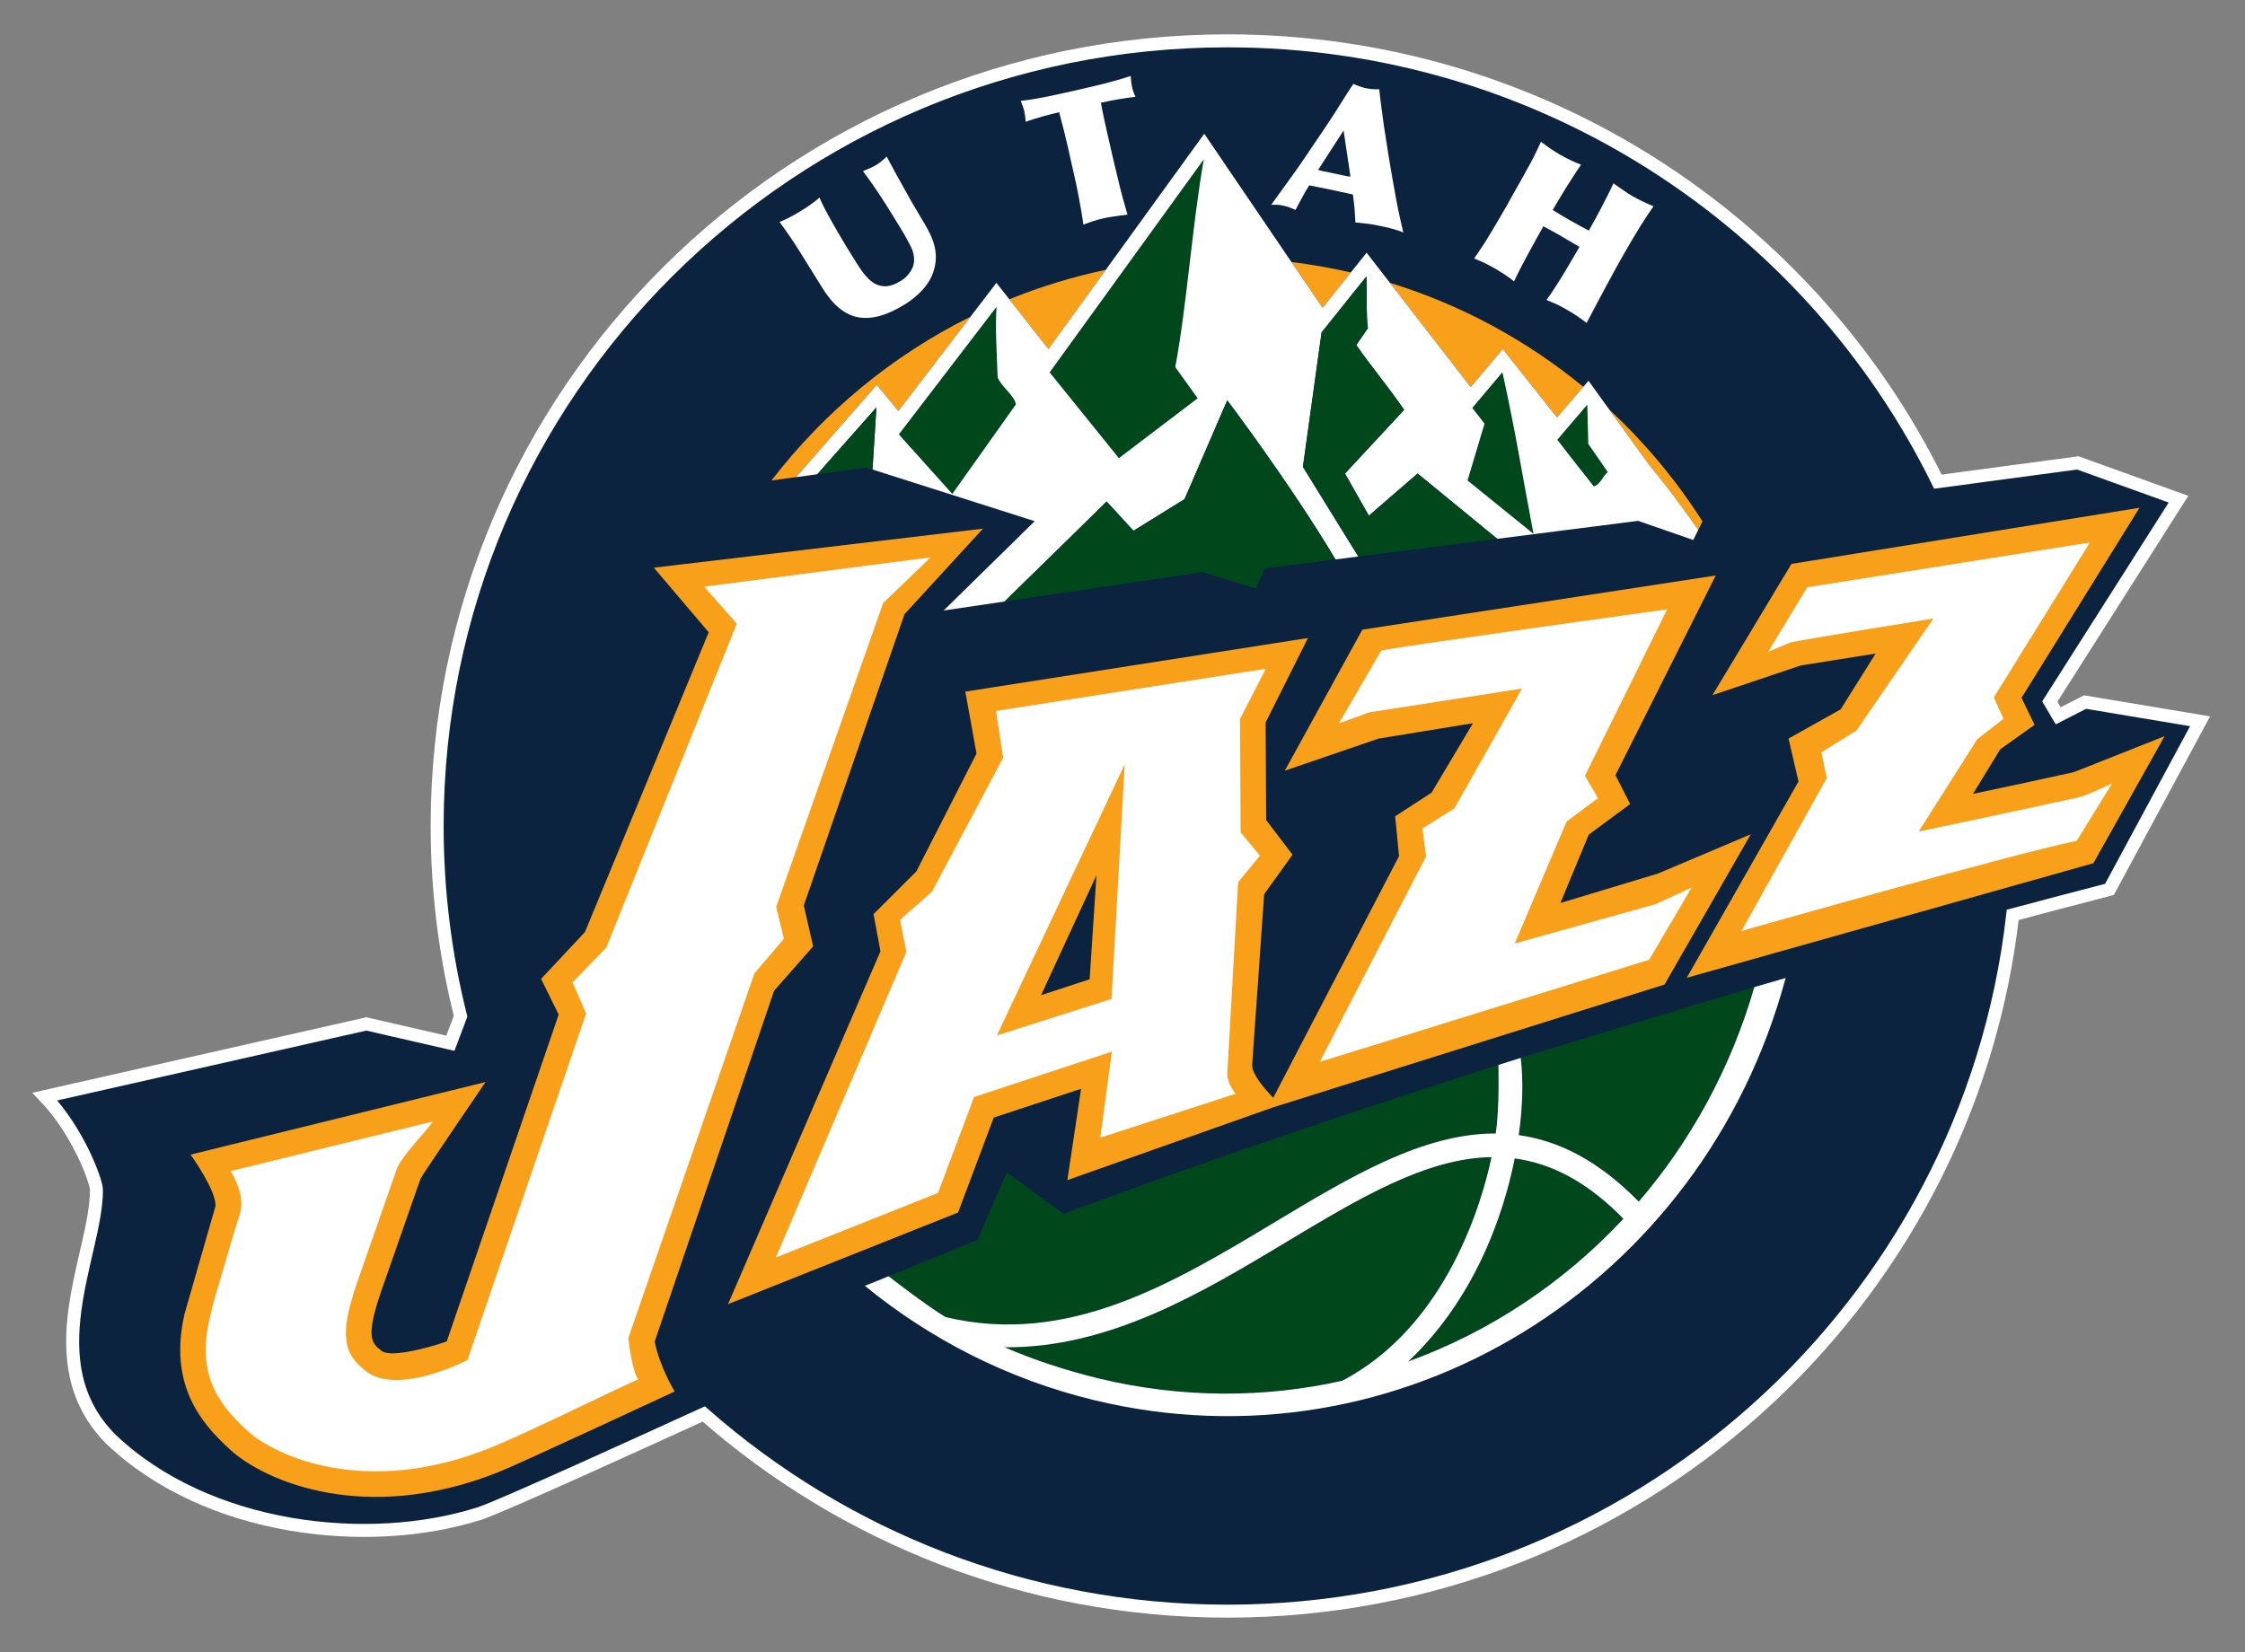 <?xml version="1.0" encoding="UTF-8" standalone="no"?>
<!-- Created with Inkscape (http://www.inkscape.org/) -->

<svg
   xmlns:dc="http://purl.org/dc/elements/1.1/"
   xmlns:cc="http://creativecommons.org/ns#"
   xmlns:rdf="http://www.w3.org/1999/02/22-rdf-syntax-ns#"
   xmlns:svg="http://www.w3.org/2000/svg"
   xmlns="http://www.w3.org/2000/svg"
   version="1.1"
   width="250"
   height="184"
   viewBox="0 0 250 184"
   id="Layer_1"
   xml:space="preserve"><rect x="0" y="0" width="250" height="184" fill="#808080" stroke="none"/><defs
   id="defs17777" />
<g
   id="g17723">
	<path
   d="m 245,80.335 -12.811,-2.137 -2.988,1.526 -0.938,-1.587 14.333,-22.537 -11.213,-4.042 -15.582,2.089 C 201.498,24.575 171.45,4.55 136.691,4.55 88.084,4.55 48.681,43.701 48.681,92 c 0,7.31 0.909,14.405 2.608,21.19 l -1.135,3.007 -9.356,-2.152 L 5,122.137 c 3.701,3.851 5.798,9.53 5.739,10.46 0,7.07 -6.928,19.152 1.63,27.72 10.698,10.192 28.68,12.208 41.064,8.247 2.297,-0.735 18.832,-8.28 24.936,-11.077 15.528,13.665 35.948,21.963 58.322,21.963 45.239,0 82.496,-33.916 87.442,-77.554 3.838,-1.025 7.446,-1.973 10.772,-2.832 L 245,80.335 z"
   id="path17725"
   style="fill:#0c2340;fill-opacity:1" />
	<path
   d="m 245,80.335 -12.811,-2.137 -2.988,1.526 -0.938,-1.587 14.333,-22.537 -11.213,-4.042 -15.582,2.089 C 201.498,24.575 171.45,4.55 136.691,4.55 88.084,4.55 48.681,43.701 48.681,92 c 0,7.31 0.909,14.405 2.608,21.19 l -1.135,3.007 -9.356,-2.152 L 5,122.137 c 3.701,3.851 5.798,9.53 5.739,10.46 0,7.07 -6.928,19.152 1.63,27.72 10.698,10.192 28.68,12.208 41.064,8.247 2.297,-0.735 18.832,-8.28 24.936,-11.077 15.528,13.665 35.948,21.963 58.322,21.963 45.239,0 82.496,-33.916 87.442,-77.554 3.838,-1.025 7.446,-1.973 10.772,-2.832 L 245,80.335 z"
   id="path17727"
   style="fill:none;stroke:#ffffff;stroke-width:1.445;stroke-miterlimit:10" />
	
	
	
	
	<path
   d="m 150.429,30.346 c -2.167,-0.497 -4.369,-0.888 -6.611,-1.159 l 3.462,5.1 3.149,-3.941 z m 16.915,8.539 6.045,7.614 2.928,-3.414 c -6.284,-5.163 -13.576,-9.137 -21.538,-11.586 l 8.995,11.619 3.57,-4.233 z m 21.773,20.133 0.466,-0.95 c -2.92,-4.583 -6.412,-8.766 -10.379,-12.45 l 4.425,6.141 c 0,-10e-4 2.401,2.824 5.488,7.259 m -76.721,-25.682 4.355,5.549 6.387,-8.832 c -3.711,0.778 -7.3,1.887 -10.742,3.283 m -26.483,20.179 2.727,-0.373 8.998,-10.271 2.404,2.905 8.033,-10.5 C 99.358,39.598 91.786,45.872 85.913,53.515"
   id="path17737"
   style="fill:#f9a01b;fill-opacity:1" />
	<path
   d="m 184.627,97.297 -10.865,3.281 3.165,-7.622 4.606,-3.404 -1.636,-3.215 11.165,-22.239 -39.354,6.034 -8.633,15.708 10.427,-3.572 10.527,-1.719 -4.605,7.728 -4.06,2.644 0.431,4.432 -14.01,26.922 c -0.927,-0.968 -2.346,-2.593 -2.346,-3.631 l 1.338,-19.053 3.16,-4.394 -2.941,-3.863 -0.058,-10.865 4.717,-9.408 -38.158,5.972 1.246,6.896 -6.692,13.117 -4.774,4.768 0.772,4.138 -16.976,39.303 25.616,-10.205 3.974,-10.575 9.725,-3.207 -1.527,10.172 22.875,-8.091 43.627,-13.692 9.603,-16.736 -10.339,4.376 z m -63.285,11.775 -5.411,1.773 6.169,-13.356 -0.758,11.583 z m -35.143,1.281 4.353,-4.946 -1.042,-4.551 11.215,-32.447 8.735,-9.526 -36.647,4.347 6.108,7.194 -13.779,33.384 -4.887,5.224 1.959,3.974 -12.465,36.405 c -2.379,0.826 -6.301,1.809 -7.256,1.051 -1.091,-0.864 -1.819,-1.432 -0.077,-6.544 0,0 4.419,-12.637 4.415,-12.637 0.167,-0.388 7.239,-10.762 7.239,-10.762 l -32.846,8.083 c 0,0 2.883,4.007 2.774,5.735 l -3.457,12.042 c -1.732,7.702 1.635,11.979 5.163,15.151 3.795,3.419 14.906,8.343 29.742,2.461 2.402,-0.949 19.684,-9.008 19.684,-9.008 0,0 -1.635,-2.658 -2.226,-5.551 L 86.199,110.353 z M 230.895,86.012 c -1.995,0.453 -8.713,1.893 -11.188,2.411 l 3.039,-4.967 3.822,-2.724 -1.454,-3.006 13.136,-21.171 -38.757,6.254 -8.799,14.62 9.832,-3.309 8.341,-1.325 -3.896,6.213 -5.801,3.253 1.108,4.788 -12.444,21.858 45.282,-12.76 7.935,-14.156 c 0.001,0.001 -9.914,3.95 -10.156,4.021"
   id="path17739"
   style="fill:#f9a01b;fill-opacity:1" />
	<path
   d="m 78.423,65.347 25.206,-3.266 -5.282,5.083 -11.915,33.853 0.862,3.545 -3.279,3.843 -14.045,40.625 c 0,0 0.42,3.84 1.112,4.591 -3.671,1.644 -12.561,6.08 -16.683,7.718 -13.782,5.466 -23.724,0.827 -26.794,-1.93 -3.78,-3.406 -5.552,-6.766 -4.289,-12.415 0.561,-2.507 0.777,-2.971 1.471,-5.377 0.67,-2.29 1.3,-4.46 1.923,-6.415 0.569,-1.754 -0.431,-3.792 -1.019,-4.765 l 22.491,-5.523 c -0.648,1.091 -3.447,3.739 -4.038,5.399 l -4.422,12.672 c -1.977,5.801 -1.442,7.794 1.008,9.722 3.584,2.819 11.325,-1.22 11.325,-1.22 l 13.216,-38.61 -1.512,-3.452 3.757,-3.886 14.531,-36.067 -3.624,-4.125 z"
   id="path17741"
   style="fill:#ffffff;fill-opacity:1" />
	<path
   d="m 152.465,79.345 17.028,-2.656 -7.534,13.347 -3.563,2.24 0.413,3.106 -11.835,22.888 36.675,-11.372 4.727,-8.04 -4.004,1.849 -15.69,4.377 5.771,-13.581 3.497,-2.613 -1.456,-2.477 9.157,-18.543 c 0,0 -27.919,3.865 -31.83,4.578 l -4.717,8.119 3.361,-1.222 z"
   id="path17743"
   style="fill:#ffffff;fill-opacity:1" />
	<path
   d="m 138.087,80.072 2.875,-5.584 -30.049,4.7 0.802,5.203 -7.926,14.914 -3.553,3.145 0.697,3.578 -14.538,34.034 18.062,-7.196 4.015,-10.682 15.347,-5.055 -1.291,9.583 15.065,-4.884 c 0,0 -1.026,-1.229 -0.912,-2.406 l 1.194,-21.158 2.431,-2.961 -2.154,-2.598 -0.065,-12.633 z m -14.308,31.193 -12.772,4.066 14.238,-30.196 -1.466,26.13 z"
   id="path17745"
   style="fill:#ffffff;fill-opacity:1" />
	<path
   d="m 231.547,88.791 c -4.653,1.056 -17.88,3.824 -17.88,3.824 l 6.519,-10.285 2.923,-2.268 -1.083,-2.376 10.701,-17.261 -31.469,4.989 -4.359,7.184 c 0.231,-0.078 2.288,-0.99 2.52,-1.045 1.829,-0.411 15.88,-2.661 15.88,-2.661 l -8.558,12.47 -3.91,2.427 0.595,2.885 -9.495,17.014 c 0,0 30.232,-8.585 37.328,-10.039 l 3.938,-6.382 c -0.001,0 -2.775,1.328 -3.65,1.524"
   id="path17747"
   style="fill:#ffffff;fill-opacity:1" />
	<path
   d="m 97.16,52.295 18.066,5.753 -10.141,9.95 6.778,-1.003 c 5.507,-5.362 11.369,-11.138 11.369,-11.138 l 2.991,3.259 5.685,-3.518 4.757,-11.009 c 0,0 6.944,9.174 12.052,17.719 l 2.543,-0.325 -6.168,-9.983 2.076,-14.975 4.992,-6.234 c 0.068,1.644 -0.038,4.39 0.164,5.768 l -1.291,1.87 c 1.771,2.547 3.543,4.611 5.324,7.219 l -6.581,7.094 2.658,4.694 5.428,-4.694 8.869,7.271 15.688,-2.001 6.138,2.13 0.56,-1.124 c -3.087,-4.438 -5.485,-7.257 -5.485,-7.257 l -6.738,-9.351 -3.505,4.089 -6.042,-7.617 -3.573,4.238 -11.591,-14.972 -4.903,6.138 -13.176,-19.39 -17.353,23.985 -5.792,-7.378 -10.917,14.272 -2.405,-2.908 -8.997,10.277 2.372,-0.322 6.584,-7.443 -0.436,6.916 z"
   id="path17749"
   style="fill:#ffffff" />
	<path
   d="m 176.758,45.068 0.111,4.371 2.174,3.138 c -0.514,0.375 -0.836,1.418 -1.555,1.6 -2.18,-2.736 -3.272,-4.157 -4.069,-5.2 l 3.339,-3.909 z"
   id="path17751"
   style="fill:#00471b;fill-opacity:1" />
	<path
   d="m 165.315,47.183 c -0.453,-0.577 -0.909,-1.164 -1.365,-1.747 l 3.358,-3.979 c 1.542,7.053 2.109,10.896 3.46,18.004 l -7.346,-5.946 1.893,-6.332 z"
   id="path17753"
   style="fill:#00471b;fill-opacity:1" />
	<path
   d="m 147.171,37.025 4.991,-6.234 c 0.068,1.644 -0.04,4.39 0.162,5.768 l -1.291,1.87 c 1.774,2.547 3.546,4.611 5.327,7.219 l -6.584,7.094 2.658,4.694 5.428,-4.694 8.872,7.271 -15.474,1.971 -6.168,-9.984 2.079,-14.975 z"
   id="path17755"
   style="fill:#00471b;fill-opacity:1" />
	<path
   d="m 134.056,17.739 c -1.263,7.055 -1.915,16.489 -3.18,23.144 l 2.499,3.475 -8.776,6.673 -7.713,-9.556 17.17,-23.736 z"
   id="path17757"
   style="fill:#00471b;fill-opacity:1" />
	<path
   d="m 123.234,55.857 2.99,3.259 5.687,-3.521 4.755,-11.009 c 0,0 6.947,9.177 12.05,17.719 l -7.867,1.006 -1.016,2.239 -5.908,-1.831 -22.061,3.275 c 5.506,-5.361 11.37,-11.137 11.37,-11.137"
   id="path17759"
   style="fill:#00471b;fill-opacity:1" />
	<path
   d="m 110.981,34.16 c -0.18,2.097 0.032,5.38 0.116,7.879 0.527,1.192 1.773,1.88 2.036,2.996 l -7.088,9.983 -5.952,-6.637 10.888,-14.221 z"
   id="path17761"
   style="fill:#00471b;fill-opacity:1" />
	<polygon
   points="97.16,52.295 96.479,52.078 91.012,52.821 97.596,45.378 "
   id="polygon17763"
   style="fill:#00471b;fill-opacity:1" />
	<path
   d="m 98.941,142.144 9.918,-4.047 3.257,-7.536 c 0,0 6.295,4.661 6.342,4.642 22.071,-8.308 48.399,-16.588 48.399,-16.588 0,0 0.142,4.651 -0.297,7.633 -8.116,-0.03 -16.212,4.84 -24.588,9.872 -11.344,6.818 -23.068,13.858 -36.694,10.567 -2.249,-1.353 -6.337,-4.543 -6.337,-4.543"
   id="path17765"
   style="fill:#00471b;fill-opacity:1" />
	<path
   d="m 149.461,153.79 c -8.67,1.942 -17.893,1.963 -27.125,-0.262 -3.738,-0.917 -7.219,-2.069 -10.465,-3.47 11.678,0.121 22.066,-6.121 31.414,-11.75 8.073,-4.846 15.51,-9.315 22.812,-9.429 -0.973,4.632 -4.861,18.778 -16.636,24.911"
   id="path17767"
   style="fill:#00471b;fill-opacity:1" />
	<path
   d="m 156.804,151.648 c 5.72,-5.337 9.974,-13.274 11.854,-22.517 0.002,-0.035 0.015,-0.073 0.02,-0.105 4.026,0.541 8.038,2.555 12.103,6.72 -6.677,7.159 -14.906,12.616 -23.977,15.902"
   id="path17769"
   style="fill:#00471b;fill-opacity:1" />
	<path
   d="m 182.49,133.839 c -4.5,-4.586 -8.94,-6.799 -13.365,-7.408 0.451,-3.173 0.515,-6.115 0.217,-8.603 4.506,-1.416 24.044,-7.313 25.984,-7.879 0.015,-0.003 0.024,-0.005 0.035,-0.011 -2.635,9.097 -7.095,17.173 -12.871,23.901"
   id="path17771"
   style="fill:#00471b;fill-opacity:1" />
	<path
   d="m 156.804,151.648 c 5.72,-5.34 9.976,-13.274 11.854,-22.517 0.005,-0.038 0.015,-0.073 0.02,-0.104 4.026,0.539 8.038,2.55 12.103,6.718 -6.677,7.16 -14.906,12.615 -23.977,15.903 m -7.343,2.142 c -8.67,1.942 -17.89,1.963 -27.124,-0.26 -3.738,-0.919 -7.219,-2.071 -10.468,-3.472 11.682,0.121 22.065,-6.121 31.419,-11.75 8.073,-4.846 15.507,-9.315 22.804,-9.429 -0.968,4.632 -4.859,18.778 -16.631,24.911 m 45.9,-43.849 c -2.636,9.094 -7.096,17.172 -12.871,23.897 -4.5,-4.589 -8.942,-6.799 -13.365,-7.408 0.451,-3.173 0.515,-6.113 0.22,-8.603 -0.826,0.262 -1.655,0.524 -2.487,0.789 0,0.005 0.144,4.651 -0.297,7.63 -8.119,-0.033 -16.215,4.84 -24.591,9.872 -11.341,6.821 -23.064,13.856 -36.689,10.57 -2.214,-1.336 -6.195,-4.433 -6.327,-4.535 -1.54,0.624 -2.64,1.068 -2.65,1.058 7.284,5.954 15.905,10.401 25.532,12.735 33.951,8.217 67.786,-12.707 77.011,-47.019 -1.148,0.334 -2.317,0.675 -3.486,1.014"
   id="path17773"
   style="fill:#ffffff" />
<g
   transform="matrix(6.83,0,0,-6.83,89.045,27.994)"
   id="g21061"><path
     d="m 0,0 c -0.107,0.17 -0.217,0.33 -0.327,0.479 0.063,0.026 0.122,0.054 0.175,0.081 0.054,0.028 0.109,0.06 0.167,0.095 C 0.07,0.689 0.124,0.723 0.175,0.76 0.226,0.796 0.276,0.834 0.324,0.877 0.343,0.83 0.369,0.776 0.4,0.713 0.433,0.651 0.468,0.585 0.506,0.517 0.544,0.45 0.583,0.382 0.622,0.314 0.661,0.246 0.698,0.183 0.732,0.127 l 0.107,-0.174 c 0.058,-0.097 0.115,-0.184 0.169,-0.264 0.054,-0.078 0.112,-0.142 0.174,-0.188 0.062,-0.045 0.131,-0.069 0.207,-0.071 0.076,-0.001 0.164,0.028 0.264,0.09 0.062,0.038 0.115,0.089 0.157,0.156 0.043,0.065 0.061,0.136 0.056,0.211 C 1.861,-0.05 1.847,0.005 1.824,0.055 1.8,0.105 1.771,0.161 1.737,0.221 1.72,0.254 1.701,0.285 1.682,0.317 1.663,0.348 1.644,0.38 1.625,0.411 L 1.51,0.599 C 1.443,0.709 1.37,0.822 1.292,0.941 1.215,1.058 1.128,1.18 1.033,1.309 1.071,1.325 1.108,1.341 1.144,1.355 1.181,1.371 1.216,1.389 1.251,1.409 1.284,1.43 1.314,1.452 1.341,1.475 1.368,1.496 1.394,1.52 1.419,1.546 1.463,1.462 1.512,1.372 1.565,1.275 1.618,1.179 1.67,1.085 1.721,0.994 1.771,0.902 1.819,0.819 1.864,0.742 1.908,0.665 1.944,0.604 1.972,0.559 2.02,0.481 2.062,0.408 2.096,0.344 2.131,0.28 2.159,0.216 2.179,0.155 2.199,0.095 2.212,0.034 2.218,-0.026 2.224,-0.085 2.221,-0.149 2.21,-0.219 2.186,-0.355 2.129,-0.478 2.039,-0.587 1.949,-0.696 1.835,-0.793 1.697,-0.876 1.415,-1.049 1.165,-1.115 0.949,-1.074 0.733,-1.033 0.537,-0.87 0.364,-0.586 0.229,-0.366 0.108,-0.172 0,0"
     id="path21063"
     style="fill:#ffffff;fill-opacity:1;fill-rule:nonzero;stroke:none" /></g><g
   transform="matrix(6.83,0,0,-6.83,116.042,12.983)"
   id="g21065"><path
     d="m 0,0 c -0.091,-0.026 -0.18,-0.055 -0.269,-0.085 -0.001,0.057 -0.008,0.114 -0.021,0.174 -0.006,0.026 -0.014,0.052 -0.024,0.078 -0.01,0.026 -0.021,0.055 -0.033,0.089 0.153,0.017 0.304,0.043 0.452,0.074 0.149,0.031 0.298,0.064 0.448,0.098 0.143,0.033 0.289,0.068 0.438,0.103 0.149,0.037 0.3,0.08 0.454,0.131 C 1.446,0.638 1.449,0.609 1.452,0.578 1.454,0.548 1.46,0.513 1.469,0.476 1.476,0.446 1.484,0.417 1.494,0.39 1.504,0.364 1.514,0.34 1.523,0.322 1.428,0.311 1.335,0.297 1.243,0.282 1.15,0.266 1.056,0.247 0.96,0.225 0.971,0.159 0.986,0.083 1.004,-0.002 1.022,-0.086 1.041,-0.172 1.06,-0.257 l 0.037,-0.162 c 0.026,-0.115 0.051,-0.224 0.075,-0.325 0.024,-0.101 0.047,-0.2 0.071,-0.295 0.022,-0.096 0.046,-0.189 0.07,-0.279 0.025,-0.091 0.052,-0.184 0.08,-0.281 C 1.287,-1.612 1.204,-1.624 1.145,-1.633 1.085,-1.642 1.041,-1.651 1.013,-1.657 0.93,-1.675 0.861,-1.695 0.805,-1.714 0.75,-1.735 0.706,-1.75 0.673,-1.762 0.666,-1.705 0.657,-1.64 0.645,-1.57 0.633,-1.5 0.62,-1.426 0.605,-1.347 0.591,-1.268 0.575,-1.189 0.558,-1.11 0.541,-1.03 0.524,-0.953 0.507,-0.879 l -0.06,0.265 -0.029,0.129 C 0.4,-0.41 0.38,-0.323 0.356,-0.225 0.331,-0.126 0.306,-0.028 0.279,0.071 0.183,0.049 0.09,0.025 0,0"
     id="path21067"
     style="fill:#ffffff;fill-opacity:1;fill-rule:nonzero;stroke:none" /></g><g
   transform="matrix(6.83,0,0,-6.83,146.78,18.928)"
   id="g21069"><path
     d="M 0,0 C 0.021,-0.007 0.043,-0.012 0.065,-0.017 0.087,-0.021 0.109,-0.026 0.131,-0.03 L 0.263,-0.058 0.395,-0.086 C 0.417,-0.09 0.439,-0.095 0.461,-0.1 0.483,-0.104 0.505,-0.107 0.528,-0.11 L 0.416,0.643 0,0 z m -0.368,-0.652 c -0.032,0.015 -0.064,0.029 -0.097,0.04 -0.032,0.012 -0.066,0.023 -0.101,0.03 -0.034,0.007 -0.068,0.012 -0.102,0.014 -0.034,0 -0.066,0 -0.096,0 l 0.26,0.36 c 0.041,0.055 0.086,0.117 0.137,0.19 0.051,0.071 0.104,0.149 0.159,0.23 0.056,0.083 0.114,0.169 0.174,0.258 C 0.027,0.56 0.087,0.649 0.148,0.739 0.182,0.791 0.22,0.85 0.264,0.917 0.307,0.984 0.349,1.05 0.39,1.115 0.43,1.181 0.468,1.24 0.502,1.292 0.536,1.345 0.56,1.381 0.575,1.404 0.607,1.389 0.641,1.375 0.676,1.363 0.711,1.35 0.746,1.339 0.779,1.333 0.815,1.325 0.852,1.321 0.889,1.318 0.926,1.315 0.962,1.314 0.997,1.316 1.005,1.239 1.015,1.148 1.029,1.044 1.042,0.94 1.058,0.831 1.074,0.715 1.091,0.602 1.108,0.485 1.127,0.37 1.146,0.254 1.163,0.147 1.18,0.048 1.2,-0.067 1.218,-0.169 1.233,-0.258 1.249,-0.347 1.265,-0.431 1.279,-0.51 1.294,-0.589 1.31,-0.67 1.328,-0.75 1.345,-0.831 1.366,-0.921 1.389,-1.02 1.333,-0.995 1.27,-0.974 1.198,-0.956 1.127,-0.938 1.062,-0.922 1.002,-0.911 0.937,-0.897 0.873,-0.886 0.806,-0.877 0.74,-0.869 0.675,-0.862 0.609,-0.856 0.605,-0.776 0.6,-0.699 0.594,-0.625 0.587,-0.55 0.578,-0.476 0.567,-0.4 c -0.066,0.014 -0.132,0.028 -0.198,0.043 -0.066,0.015 -0.131,0.03 -0.197,0.043 -0.052,0.01 -0.105,0.021 -0.158,0.031 -0.053,0.01 -0.105,0.021 -0.158,0.032 -0.042,-0.065 -0.081,-0.131 -0.116,-0.198 -0.035,-0.068 -0.071,-0.136 -0.108,-0.203"
     id="path21071"
     style="fill:#ffffff;fill-opacity:1;fill-rule:nonzero;stroke:none" /></g><g
   transform="matrix(6.83,0,0,-6.83,168.235,22.106)"
   id="g21073"><path
     d="M 0,0 C 0.031,0.056 0.064,0.115 0.1,0.178 0.136,0.241 0.17,0.301 0.201,0.357 0.231,0.412 0.252,0.45 0.264,0.472 0.299,0.532 0.335,0.599 0.373,0.674 0.411,0.748 0.45,0.832 0.492,0.924 0.536,0.891 0.587,0.855 0.643,0.816 0.699,0.777 0.754,0.743 0.805,0.713 0.854,0.685 0.911,0.656 0.975,0.624 1.039,0.594 1.096,0.57 1.146,0.551 1.105,0.491 1.063,0.429 1.022,0.364 0.979,0.298 0.938,0.233 0.897,0.168 0.856,0.103 0.818,0.04 0.782,-0.021 0.746,-0.081 0.714,-0.137 0.684,-0.188 c 0.04,-0.026 0.085,-0.053 0.134,-0.082 0.048,-0.029 0.1,-0.059 0.153,-0.089 0.046,-0.027 0.095,-0.054 0.148,-0.082 0.052,-0.028 0.103,-0.055 0.153,-0.084 0.031,0.053 0.063,0.112 0.098,0.175 0.035,0.064 0.07,0.129 0.105,0.196 0.035,0.067 0.07,0.135 0.104,0.203 C 1.614,0.118 1.646,0.184 1.674,0.247 1.719,0.215 1.77,0.178 1.828,0.139 1.885,0.098 1.938,0.064 1.988,0.036 2.038,0.008 2.094,-0.022 2.158,-0.052 2.221,-0.083 2.279,-0.108 2.328,-0.127 2.254,-0.232 2.18,-0.344 2.108,-0.46 2.036,-0.576 1.954,-0.713 1.864,-0.871 1.796,-0.989 1.735,-1.099 1.681,-1.198 1.626,-1.297 1.575,-1.392 1.526,-1.484 1.478,-1.575 1.43,-1.664 1.384,-1.751 1.337,-1.839 1.288,-1.931 1.237,-2.03 c -0.104,0.082 -0.216,0.156 -0.335,0.224 -0.051,0.03 -0.104,0.056 -0.156,0.082 -0.053,0.023 -0.108,0.047 -0.163,0.069 0.04,0.054 0.087,0.122 0.138,0.202 0.052,0.079 0.102,0.161 0.153,0.244 0.049,0.083 0.097,0.162 0.141,0.238 0.043,0.074 0.078,0.135 0.105,0.181 -0.048,0.027 -0.096,0.056 -0.145,0.086 -0.049,0.03 -0.098,0.059 -0.147,0.087 C 0.782,-0.59 0.733,-0.562 0.681,-0.534 0.629,-0.506 0.579,-0.479 0.532,-0.454 0.505,-0.502 0.47,-0.564 0.428,-0.64 0.386,-0.716 0.341,-0.796 0.295,-0.882 0.249,-0.967 0.204,-1.051 0.161,-1.134 0.118,-1.218 0.082,-1.29 0.054,-1.352 c -0.05,0.04 -0.101,0.078 -0.154,0.112 -0.053,0.036 -0.108,0.069 -0.164,0.102 -0.068,0.038 -0.128,0.07 -0.18,0.094 -0.052,0.023 -0.103,0.046 -0.153,0.065 l 0.086,0.126 c 0.026,0.037 0.057,0.085 0.094,0.142 0.037,0.059 0.075,0.121 0.115,0.189 0.04,0.068 0.08,0.136 0.122,0.207 0.041,0.07 0.079,0.136 0.114,0.196 C -0.053,-0.096 -0.031,-0.056 0,0"
     id="path21075"
     style="fill:#ffffff;fill-opacity:1;fill-rule:nonzero;stroke:none" /></g></g>
</svg>